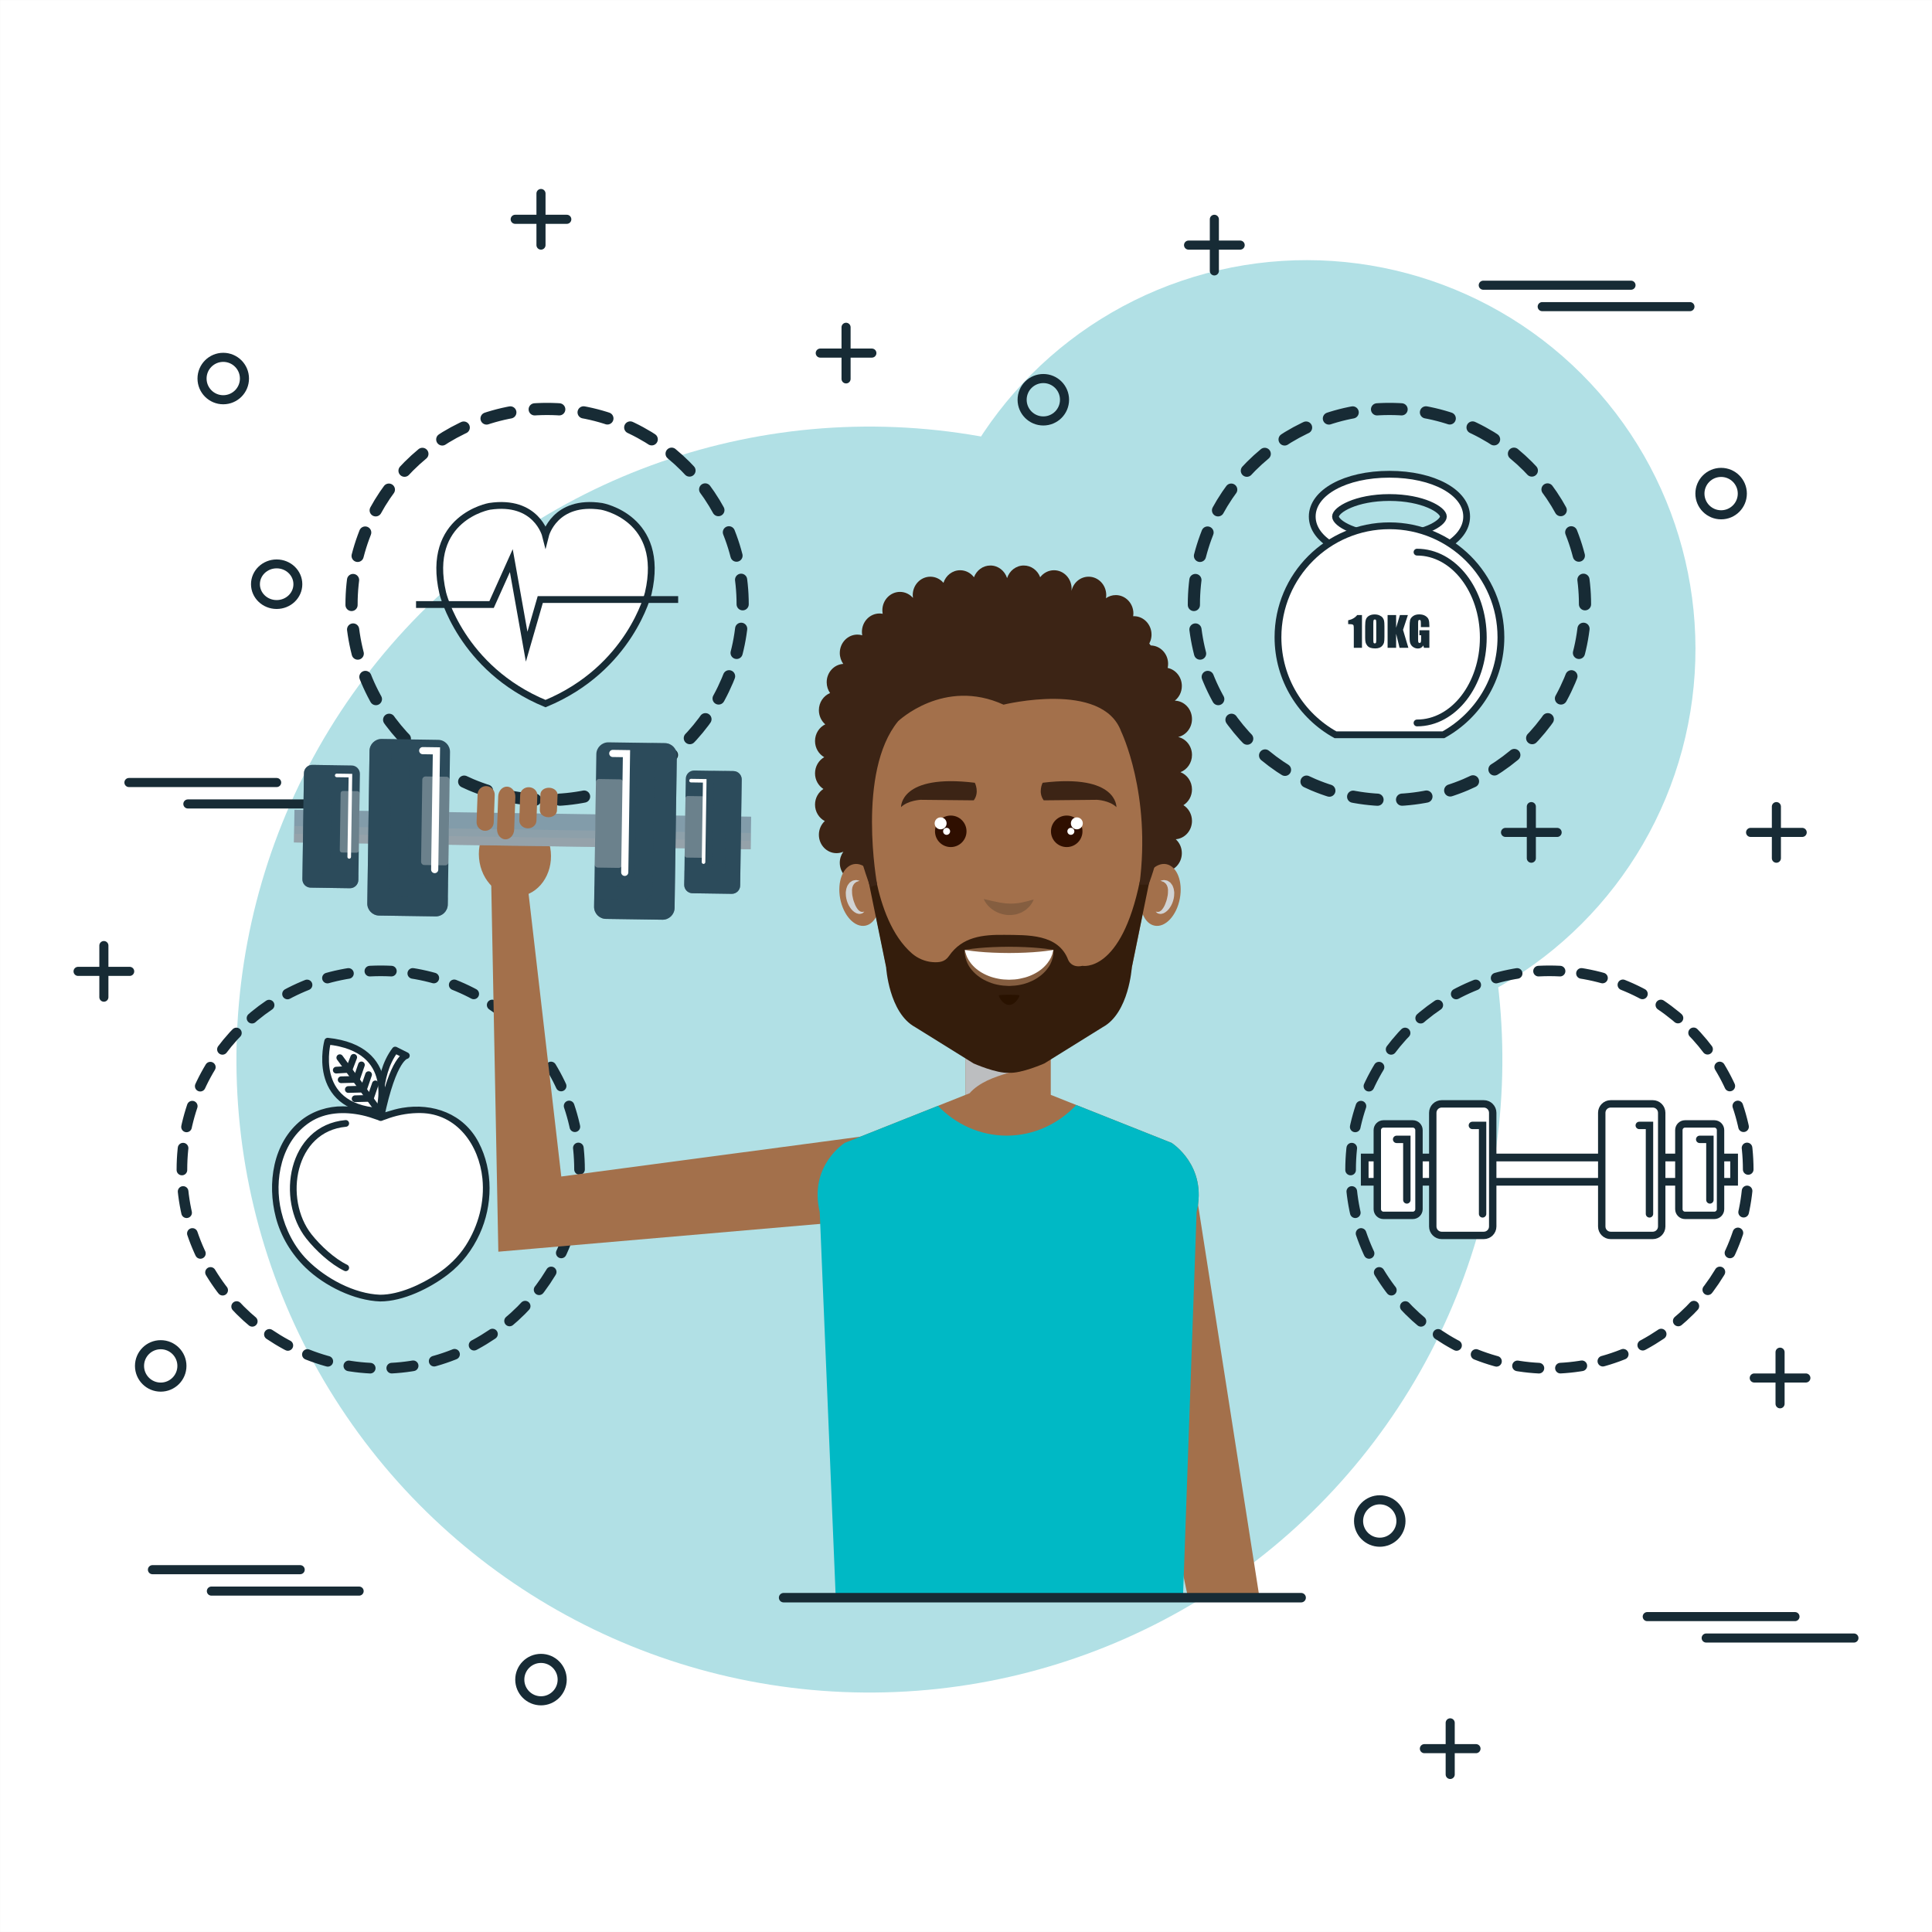 <?xml version="1.0" encoding="utf-8"?>
<!-- Generator: Adobe Illustrator 27.5.0, SVG Export Plug-In . SVG Version: 6.00 Build 0)  -->
<svg version="1.1" id="Capa_1" xmlns="http://www.w3.org/2000/svg" xmlns:xlink="http://www.w3.org/1999/xlink" x="0px" y="0px"
	 viewBox="0 0 425.2 425.2" style="enable-background:new 0 0 425.2 425.2;" xml:space="preserve">
<rect x="0" y="0" width="425.2" height="425.2" fill="#333333" stroke="none"/>
<g>
	<rect x="0.002" y="0.002" style="fill:#FFFFFF;" width="425.197" height="425.196"/>
	<g>
		
			<ellipse transform="matrix(0.025 -1 1 0.025 -46.688 418.625)" style="fill:#B1E0E5;" cx="191.264" cy="233.247" rx="139.265" ry="139.264"/>
		
			<ellipse transform="matrix(0.707 -0.707 0.707 0.707 -16.743 245.203)" style="fill:#B1E0E5;" cx="287.615" cy="142.812" rx="85.586" ry="85.586"/>
	</g>
</g>
<g>
	<g>
		<g>
			<g>
				<path style="fill:#FFFFFF;" d="M83.676,285.689c0.009,0,0.017,0,0.026,0c3.615-0.026,7.391-1.951,10.621-3.385
					c21.065-10.534,14.747-46.343-10.531-36.338c-25.278-10.005-31.597,25.804-10.533,36.338
					C76.393,283.871,80.09,285.707,83.676,285.689z"/>
				<g>
					<path style="fill:#172B35;" d="M83.676,286.427c5.067,0,10.981-2.924,14.948-5.971c3.027-2.325,5.366-5.425,6.947-8.884
						c2.87-6.282,3-13.952-0.216-20.122c-3.305-6.342-10.048-8.768-16.856-7.625c-1.09,0.183-2.157,0.487-3.209,0.818
						c-1.438,0.452-2.134,0.271-3.547-0.173c-2.032-0.639-4.165-0.963-6.292-0.986c-3.24-0.036-6.547,0.999-9.097,3.015
						c-6.337,5.008-7.586,14.014-5.646,21.441c1.105,4.232,3.453,8.084,6.596,11.107C71.428,283.014,77.96,286.234,83.676,286.427
						c0.952,0.032,0.949-1.443,0-1.476c-5.696-0.192-12.023-3.609-16.028-7.635c-2.896-2.911-4.783-6.686-5.739-10.65
						c-1.676-6.95,0.007-15.553,6.304-19.684c3.415-2.241,7.647-2.365,11.523-1.521c1.12,0.244,2.212,0.607,3.289,0.996
						c1.039,0.376,1.618-0.041,2.657-0.393c2.229-0.753,4.563-1.138,6.915-1.1c7.974,0.132,12.83,7.056,13.575,14.413
						c0.521,5.155-0.881,10.389-3.661,14.728c-1.61,2.513-3.809,4.611-6.284,6.258c-3.455,2.301-8.356,4.586-12.551,4.586
						C82.725,284.952,82.725,286.427,83.676,286.427z"/>
				</g>
			</g>
			
				<path style="fill:none;stroke:#172B35;stroke-width:1.475;stroke-linecap:round;stroke-linejoin:round;stroke-miterlimit:10;" d="
				M76.091,247.246c-11.99,1.109-14.548,16.698-8.111,24.866c1.993,2.529,5.197,5.509,8.111,6.908"/>
			
				<path style="fill:#FFFFFF;stroke:#172B35;stroke-width:1.475;stroke-linecap:round;stroke-linejoin:round;stroke-miterlimit:10;" d="
				M83.791,245.966c0,0-1.205-9.078,3.184-14.871l2.457,1.229C89.433,232.324,86.575,232.574,83.791,245.966z"/>
			<g>
				
					<path style="fill:#FFFFFF;stroke:#172B35;stroke-width:1.475;stroke-linecap:round;stroke-linejoin:round;stroke-miterlimit:10;" d="
					M72.117,229.145c0,0-3.98,14.46,11.317,15.429C83.434,244.574,87.935,230.823,72.117,229.145z"/>
				
					<line style="fill:none;stroke:#172B35;stroke-width:1.475;stroke-linecap:round;stroke-linejoin:round;stroke-miterlimit:10;" x1="74.78" y1="232.775" x2="83.434" y2="244.574"/>
				<g>
					
						<line style="fill:none;stroke:#172B35;stroke-width:1.475;stroke-linecap:round;stroke-linejoin:round;stroke-miterlimit:10;" x1="74.005" y1="235.516" x2="76.708" y2="235.357"/>
					
						<line style="fill:none;stroke:#172B35;stroke-width:1.475;stroke-linecap:round;stroke-linejoin:round;stroke-miterlimit:10;" x1="75.085" y1="237.635" x2="78.317" y2="237.551"/>
					
						<line style="fill:none;stroke:#172B35;stroke-width:1.475;stroke-linecap:round;stroke-linejoin:round;stroke-miterlimit:10;" x1="76.658" y1="239.78" x2="79.89" y2="239.697"/>
					
						<line style="fill:none;stroke:#172B35;stroke-width:1.475;stroke-linecap:round;stroke-linejoin:round;stroke-miterlimit:10;" x1="78.151" y1="241.813" x2="81.382" y2="241.729"/>
				</g>
				<g>
					
						<line style="fill:none;stroke:#172B35;stroke-width:1.475;stroke-linecap:round;stroke-linejoin:round;stroke-miterlimit:10;" x1="77.849" y1="232.697" x2="76.885" y2="235.227"/>
					
						<line style="fill:none;stroke:#172B35;stroke-width:1.475;stroke-linecap:round;stroke-linejoin:round;stroke-miterlimit:10;" x1="79.545" y1="234.364" x2="78.494" y2="237.422"/>
					
						<line style="fill:none;stroke:#172B35;stroke-width:1.475;stroke-linecap:round;stroke-linejoin:round;stroke-miterlimit:10;" x1="81.119" y1="236.51" x2="80.067" y2="239.567"/>
					
						<line style="fill:none;stroke:#172B35;stroke-width:1.475;stroke-linecap:round;stroke-linejoin:round;stroke-miterlimit:10;" x1="82.61" y1="238.542" x2="81.559" y2="241.6"/>
				</g>
			</g>
		</g>
		<g>
			<g>
				
					<path style="fill:none;stroke:#172B35;stroke-width:2.339;stroke-linecap:round;stroke-miterlimit:10;stroke-dasharray:4.739,4.739;" d="
					M40.037,257.417c0-24.165,19.589-43.754,43.754-43.754c24.165,0,43.754,19.589,43.754,43.754
					c0,24.164-19.589,43.754-43.754,43.754C59.625,301.171,40.037,281.582,40.037,257.417z"/>
			</g>
		</g>
	</g>
	<g>
		<g>
			<g>
				
					<rect x="300.351" y="254.745" style="fill:#FFFFFF;stroke:#172B35;stroke-width:1.696;stroke-linecap:round;stroke-miterlimit:10;" width="81.296" height="5.348"/>
			</g>
			<g>
				<g>
					<path style="fill:#FFFFFF;stroke:#172B35;stroke-width:1.628;stroke-linecap:round;stroke-miterlimit:10;" d="M312.295,266.113
						c0,0.755-0.612,1.369-1.368,1.369h-6.438c-0.755,0-1.369-0.614-1.369-1.369v-17.389c0-0.758,0.614-1.369,1.369-1.369h6.438
						c0.755,0,1.368,0.611,1.368,1.369V266.113z"/>
				</g>
			</g>
			<g>
				<g>
					<path style="fill:#FFFFFF;stroke:#172B35;stroke-width:1.628;stroke-linecap:round;stroke-miterlimit:10;" d="M328.522,269.924
						c0,1.087-0.882,1.97-1.969,1.97h-9.259c-1.087,0-1.968-0.883-1.968-1.97v-25.013c0-1.089,0.881-1.97,1.968-1.97h9.259
						c1.087,0,1.969,0.881,1.969,1.97V269.924z"/>
				</g>
			</g>
			<g>
				<g>
					<path style="fill:#FFFFFF;stroke:#172B35;stroke-width:1.628;stroke-linecap:round;stroke-miterlimit:10;" d="M369.487,266.113
						c0,0.755,0.611,1.369,1.368,1.369h6.438c0.755,0,1.369-0.614,1.369-1.369v-17.389c0-0.758-0.614-1.369-1.369-1.369h-6.438
						c-0.757,0-1.368,0.611-1.368,1.369V266.113z"/>
				</g>
			</g>
			<g>
				<g>
					<path style="fill:#FFFFFF;stroke:#172B35;stroke-width:1.628;stroke-linecap:round;stroke-miterlimit:10;" d="M352.516,269.924
						c0,1.087,0.881,1.97,1.97,1.97h9.259c1.086,0,1.969-0.883,1.969-1.97v-25.013c0-1.089-0.883-1.97-1.969-1.97h-9.259
						c-1.089,0-1.97,0.881-1.97,1.97V269.924z"/>
				</g>
			</g>
			<polyline style="fill:#FFFFFF;stroke:#172B35;stroke-width:1.628;stroke-linecap:round;stroke-miterlimit:10;" points="
				324.046,247.684 326.293,247.684 326.293,267.151 			"/>
			<polyline style="fill:#FFFFFF;stroke:#172B35;stroke-width:1.628;stroke-linecap:round;stroke-miterlimit:10;" points="
				360.774,247.684 363.023,247.684 363.023,267.151 			"/>
			<polyline style="fill:#FFFFFF;stroke:#172B35;stroke-width:1.628;stroke-linecap:round;stroke-miterlimit:10;" points="
				307.374,250.753 309.621,250.753 309.621,264.082 			"/>
			<polyline style="fill:#FFFFFF;stroke:#172B35;stroke-width:1.628;stroke-linecap:round;stroke-miterlimit:10;" points="
				374.074,250.753 376.321,250.753 376.321,264.082 			"/>
		</g>
		<g>
			<g>
				
					<path style="fill:none;stroke:#172B35;stroke-width:2.339;stroke-linecap:round;stroke-miterlimit:10;stroke-dasharray:4.739,4.739;" d="
					M297.245,257.417c0-24.165,19.589-43.754,43.754-43.754c24.165,0,43.754,19.589,43.754,43.754
					c0,24.164-19.589,43.754-43.754,43.754C316.834,301.171,297.245,281.582,297.245,257.417z"/>
			</g>
		</g>
	</g>
	<g>
		<g>
			
				<line style="fill:none;stroke:#172B35;stroke-width:2;stroke-linecap:round;stroke-miterlimit:10;" x1="337.02" y1="188.876" x2="337.02" y2="177.52"/>
			
				<line style="fill:none;stroke:#172B35;stroke-width:2;stroke-linecap:round;stroke-miterlimit:10;" x1="331.34" y1="183.199" x2="342.698" y2="183.199"/>
		</g>
		<g>
			
				<line style="fill:none;stroke:#172B35;stroke-width:2;stroke-linecap:round;stroke-miterlimit:10;" x1="391.761" y1="308.95" x2="391.761" y2="297.592"/>
			
				<line style="fill:none;stroke:#172B35;stroke-width:2;stroke-linecap:round;stroke-miterlimit:10;" x1="386.082" y1="303.272" x2="397.439" y2="303.272"/>
		</g>
		<g>
			
				<line style="fill:none;stroke:#172B35;stroke-width:2;stroke-linecap:round;stroke-miterlimit:10;" x1="319.164" y1="390.527" x2="319.164" y2="379.17"/>
			
				<line style="fill:none;stroke:#172B35;stroke-width:2;stroke-linecap:round;stroke-miterlimit:10;" x1="313.484" y1="384.849" x2="324.841" y2="384.849"/>
		</g>
		<g>
			
				<line style="fill:none;stroke:#172B35;stroke-width:2;stroke-linecap:round;stroke-miterlimit:10;" x1="390.953" y1="188.876" x2="390.953" y2="177.52"/>
			
				<line style="fill:none;stroke:#172B35;stroke-width:2;stroke-linecap:round;stroke-miterlimit:10;" x1="385.275" y1="183.198" x2="396.632" y2="183.198"/>
		</g>
		<g>
			
				<line style="fill:none;stroke:#172B35;stroke-width:2;stroke-linecap:round;stroke-miterlimit:10;" x1="186.203" y1="83.387" x2="186.203" y2="72.03"/>
			
				<line style="fill:none;stroke:#172B35;stroke-width:2;stroke-linecap:round;stroke-miterlimit:10;" x1="180.525" y1="77.709" x2="191.882" y2="77.709"/>
		</g>
		<g>
			
				<line style="fill:none;stroke:#172B35;stroke-width:2;stroke-linecap:round;stroke-miterlimit:10;" x1="22.861" y1="219.459" x2="22.861" y2="208.103"/>
			
				<line style="fill:none;stroke:#172B35;stroke-width:2;stroke-linecap:round;stroke-miterlimit:10;" x1="17.183" y1="213.782" x2="28.541" y2="213.782"/>
		</g>
		<g>
			
				<line style="fill:none;stroke:#172B35;stroke-width:2;stroke-linecap:round;stroke-miterlimit:10;" x1="267.259" y1="59.621" x2="267.259" y2="48.264"/>
			
				<line style="fill:none;stroke:#172B35;stroke-width:2;stroke-linecap:round;stroke-miterlimit:10;" x1="261.582" y1="53.943" x2="272.939" y2="53.943"/>
		</g>
		<g>
			
				<line style="fill:none;stroke:#172B35;stroke-width:2;stroke-linecap:round;stroke-miterlimit:10;" x1="119.062" y1="53.943" x2="119.062" y2="42.586"/>
			
				<line style="fill:none;stroke:#172B35;stroke-width:2;stroke-linecap:round;stroke-miterlimit:10;" x1="113.384" y1="48.264" x2="124.742" y2="48.264"/>
		</g>
		<path style="fill:none;stroke:#172B35;stroke-width:2;stroke-linecap:round;stroke-miterlimit:10;" d="M114.396,369.652
			c0-2.577,2.088-4.667,4.666-4.667c2.578,0,4.666,2.089,4.666,4.667c0,2.578-2.088,4.667-4.666,4.667
			C116.484,374.319,114.396,372.23,114.396,369.652z"/>
		<path style="fill:none;stroke:#172B35;stroke-width:2;stroke-linecap:round;stroke-miterlimit:10;" d="M298.996,334.749
			c0-2.578,2.088-4.667,4.666-4.667c2.578,0,4.666,2.089,4.666,4.667c0,2.577-2.088,4.666-4.666,4.666
			C301.084,339.414,298.996,337.326,298.996,334.749z"/>
		<path style="fill:none;stroke:#172B35;stroke-width:2;stroke-linecap:round;stroke-miterlimit:10;" d="M374.123,108.633
			c0-2.578,2.088-4.667,4.666-4.667s4.666,2.089,4.666,4.667c0,2.577-2.088,4.666-4.666,4.666S374.123,111.21,374.123,108.633z"/>
		<path style="fill:none;stroke:#172B35;stroke-width:2;stroke-linecap:round;stroke-miterlimit:10;" d="M224.952,87.978
			c0-2.578,2.088-4.667,4.666-4.667c2.578,0,4.666,2.089,4.666,4.667c0,2.577-2.088,4.666-4.666,4.666
			C227.04,92.644,224.952,90.555,224.952,87.978z"/>
		<path style="fill:none;stroke:#172B35;stroke-width:1.957;stroke-linecap:round;stroke-miterlimit:10;" d="M56.221,128.573
			c0-2.467,2.09-4.469,4.666-4.469c2.578,0,4.668,2.002,4.668,4.469c0,2.47-2.09,4.472-4.668,4.472
			C58.311,133.045,56.221,131.043,56.221,128.573z"/>
		<path style="fill:none;stroke:#172B35;stroke-width:2;stroke-linecap:round;stroke-miterlimit:10;" d="M30.705,300.613
			c0-2.577,2.088-4.667,4.666-4.667c2.578,0,4.666,2.09,4.666,4.667c0,2.577-2.088,4.667-4.666,4.667
			C32.792,305.28,30.705,303.19,30.705,300.613z"/>
		<path style="fill:none;stroke:#172B35;stroke-width:2;stroke-linecap:round;stroke-miterlimit:10;" d="M44.466,83.311
			c0-2.578,2.09-4.667,4.666-4.667c2.578,0,4.668,2.089,4.668,4.667c0,2.577-2.09,4.666-4.668,4.666
			C46.556,87.977,44.466,85.888,44.466,83.311z"/>
		<g>
			
				<line style="fill:none;stroke:#172B35;stroke-width:2;stroke-linecap:round;stroke-miterlimit:10;" x1="79.037" y1="350.174" x2="46.523" y2="350.174"/>
			
				<line style="fill:none;stroke:#172B35;stroke-width:2;stroke-linecap:round;stroke-miterlimit:10;" x1="66.064" y1="345.459" x2="33.55" y2="345.459"/>
		</g>
		<g>
			
				<line style="fill:none;stroke:#172B35;stroke-width:2;stroke-linecap:round;stroke-miterlimit:10;" x1="408.017" y1="360.502" x2="375.503" y2="360.502"/>
			
				<line style="fill:none;stroke:#172B35;stroke-width:2;stroke-linecap:round;stroke-miterlimit:10;" x1="395.044" y1="355.788" x2="362.531" y2="355.788"/>
		</g>
		<g>
			
				<line style="fill:none;stroke:#172B35;stroke-width:2;stroke-linecap:round;stroke-miterlimit:10;" x1="371.927" y1="67.485" x2="339.414" y2="67.485"/>
			
				<line style="fill:none;stroke:#172B35;stroke-width:2;stroke-linecap:round;stroke-miterlimit:10;" x1="358.955" y1="62.77" x2="326.441" y2="62.77"/>
		</g>
		<g>
			
				<line style="fill:none;stroke:#172B35;stroke-width:2;stroke-linecap:round;stroke-miterlimit:10;" x1="73.861" y1="176.935" x2="41.347" y2="176.935"/>
			
				<line style="fill:none;stroke:#172B35;stroke-width:2;stroke-linecap:round;stroke-miterlimit:10;" x1="60.888" y1="172.219" x2="28.375" y2="172.219"/>
		</g>
	</g>
	<g>
		<g>
			<g>
				<path style="fill:#FFFFFF;stroke:#172B35;stroke-width:1.496;stroke-linecap:round;stroke-miterlimit:10;" d="M305.793,122.993
					c-9.688,0-16.992-4.002-16.992-9.309c0-5.307,7.304-9.309,16.992-9.309c9.688,0,16.992,4.002,16.992,9.309
					C322.785,118.991,315.481,122.993,305.793,122.993z M305.793,109.494c-7.365,0-11.872,2.712-11.872,4.189
					c0,1.477,4.507,4.189,11.872,4.189c7.365,0,11.872-2.712,11.872-4.189C317.665,112.206,313.158,109.494,305.793,109.494z"/>
			</g>
			<path style="fill:#FFFFFF;stroke:#172B35;stroke-width:1.496;stroke-linecap:round;stroke-miterlimit:10;" d="M317.667,161.715
				c7.547-4.184,12.66-12.228,12.66-21.467c0-13.548-10.984-24.532-24.534-24.532c-13.549,0-24.533,10.984-24.533,24.532
				c0,9.239,5.111,17.283,12.66,21.467H317.667z"/>
			<g>
				<path style="fill:#172B35;" d="M299.747,135.364v7.208h-1.797v-3.864c0-0.558-0.014-0.893-0.042-1.006
					c-0.026-0.114-0.1-0.198-0.22-0.256c-0.121-0.058-0.388-0.087-0.803-0.087h-0.178v-0.84c0.869-0.187,1.528-0.572,1.98-1.154
					H299.747z"/>
				<path style="fill:#172B35;" d="M304.689,137.803v2.404c0,0.545-0.029,0.943-0.089,1.193c-0.059,0.249-0.183,0.481-0.37,0.698
					c-0.186,0.217-0.413,0.372-0.677,0.468c-0.264,0.095-0.561,0.143-0.884,0.143c-0.432,0-0.789-0.05-1.073-0.15
					c-0.285-0.099-0.513-0.253-0.683-0.465c-0.169-0.211-0.288-0.433-0.359-0.665c-0.072-0.233-0.106-0.604-0.106-1.111v-2.515
					c0-0.661,0.056-1.157,0.171-1.487c0.114-0.33,0.34-0.593,0.68-0.792c0.34-0.199,0.752-0.298,1.236-0.298
					c0.395,0,0.749,0.069,1.059,0.206c0.313,0.14,0.544,0.308,0.7,0.506c0.153,0.199,0.258,0.423,0.314,0.672
					C304.661,136.859,304.689,137.258,304.689,137.803z M302.89,137.198c0-0.382-0.019-0.622-0.056-0.719
					c-0.037-0.097-0.124-0.145-0.26-0.145c-0.135,0-0.222,0.051-0.266,0.154c-0.042,0.102-0.064,0.339-0.064,0.709v3.517
					c0,0.419,0.019,0.671,0.061,0.758c0.04,0.085,0.127,0.128,0.26,0.128c0.134,0,0.222-0.05,0.263-0.151
					c0.04-0.101,0.061-0.327,0.061-0.681V137.198z"/>
				<path style="fill:#172B35;" d="M309.853,135.364l-1.073,3.255l1.178,3.953h-1.937l-0.758-3.089v3.089h-1.876v-7.208h1.876v2.8
					l0.834-2.8H309.853z"/>
				<path style="fill:#172B35;" d="M314.581,138.018h-1.874v-0.654c0-0.413-0.018-0.671-0.054-0.776
					c-0.035-0.104-0.12-0.156-0.253-0.156c-0.117,0-0.195,0.045-0.237,0.134c-0.042,0.089-0.061,0.318-0.061,0.686v3.458
					c0,0.324,0.019,0.537,0.061,0.639c0.042,0.103,0.125,0.154,0.249,0.154c0.138,0,0.229-0.058,0.279-0.173
					c0.048-0.116,0.073-0.341,0.073-0.677v-0.854h-0.378v-1.095h2.195v3.869h-1.178l-0.174-0.517
					c-0.127,0.224-0.288,0.39-0.483,0.501c-0.194,0.111-0.424,0.167-0.688,0.167c-0.315,0-0.61-0.077-0.885-0.229
					c-0.275-0.153-0.483-0.343-0.626-0.568c-0.143-0.226-0.23-0.462-0.267-0.709c-0.035-0.248-0.053-0.62-0.053-1.116v-2.141
					c0-0.688,0.037-1.189,0.11-1.5c0.075-0.313,0.288-0.598,0.639-0.858c0.353-0.259,0.808-0.39,1.366-0.39
					c0.548,0,1.003,0.114,1.365,0.338c0.363,0.226,0.598,0.494,0.708,0.805c0.11,0.311,0.166,0.759,0.166,1.351V138.018z"/>
			</g>
			<path style="fill:none;stroke:#172B35;stroke-width:1.496;stroke-linecap:round;stroke-miterlimit:10;" d="M311.862,121.517
				c8.056,0,14.587,8.415,14.587,18.796c0,10.381-6.531,18.796-14.587,18.796"/>
		</g>
		<g>
			<g>
				
					<path style="fill:none;stroke:#172B35;stroke-width:2.68;stroke-linecap:round;stroke-miterlimit:10;stroke-dasharray:5.407,5.407;" d="
					M262.753,133.044c0-23.77,19.269-43.041,43.04-43.041c23.771,0,43.04,19.271,43.04,43.041s-19.269,43.039-43.04,43.039
					C282.022,176.084,262.753,156.814,262.753,133.044z"/>
			</g>
		</g>
	</g>
	<g>
		<g>
			<g>
				
					<path style="fill:none;stroke:#172B35;stroke-width:2.68;stroke-linecap:round;stroke-miterlimit:10;stroke-dasharray:5.407,5.407;" d="
					M77.368,133.044c0-23.77,19.269-43.041,43.04-43.041c23.771,0,43.04,19.271,43.04,43.041s-19.269,43.039-43.04,43.039
					C96.636,176.084,77.368,156.814,77.368,133.044z"/>
			</g>
		</g>
		<g>
			<path style="fill:#FFFFFF;stroke:#172B35;stroke-width:1.496;stroke-miterlimit:10;" d="M132.402,111.442
				c-10.34-1.57-12.344,6.381-12.344,6.381s-2.001-7.951-12.342-6.381c0,0-14.116,2.474-10.273,19.087
				c0,0,4.004,16.612,22.615,24.324c18.613-7.711,22.619-24.324,22.619-24.324C146.519,113.916,132.402,111.442,132.402,111.442z"/>
			<polyline style="fill:none;stroke:#172B35;stroke-width:1.496;stroke-miterlimit:10;" points="91.564,133.045 108.19,133.045 
				112.531,123.382 115.908,142.323 118.903,131.948 149.253,131.948 			"/>
		</g>
	</g>
</g>
<g>
	<g>
		<g>
			<g>
				<g>
					<path style="fill:#A3704B;" d="M245.021,264.947l0.962,6.109l1.048,6.094l2.103,12.188l2.242,12.164l2.334,12.148
						c1.535,8.102,3.241,16.175,4.864,24.263l2.553,12.111l0.339,1.597h15.728l-14.035-89.765l-0.002-0.01
						c-0.79-5.019-5.5-8.446-10.518-7.656c-5.018,0.79-8.446,5.499-7.656,10.518L245.021,264.947z"/>
				</g>
			</g>
			<g>
				<path style="fill:#A3704B;" d="M114.174,197.288c-4.358,0.404-8.274-3.337-8.74-8.358c-0.47-5.02,2.683-9.421,7.043-9.829
					c4.358-0.407,8.271,3.335,8.742,8.358C121.686,192.48,118.53,196.878,114.174,197.288z"/>
				<g>
					<g>
						<g>
							<path style="fill:#A3704B;" d="M192.024,268.36l-74.246,6.417l-8.104,0.7l-0.152-7.903l-1.466-76.002
								c-0.041-2.112,1.638-3.858,3.75-3.898c1.983-0.038,3.643,1.439,3.872,3.368l0.033,0.289l8.762,75.772l-8.255-7.203
								l73.887-9.839c5.038-0.67,9.667,2.87,10.337,7.908c0.671,5.038-2.87,9.666-7.908,10.337c-0.13,0.017-0.259,0.032-0.388,0.043
								L192.024,268.36z"/>
						</g>
					</g>
				</g>
				<g>
					<g>
						
							<rect x="111.361" y="132.276" transform="matrix(0.015 -1 1 0.015 -69.251 294.784)" style="fill:#829CAA;" width="7.177" height="100.509"/>
						
							<rect x="113.128" y="134.069" transform="matrix(0.015 -1 1 0.015 -71.069 296.524)" style="opacity:0.3;fill:#A7A9AC;" width="3.591" height="100.509"/>
						
							<rect x="113.962" y="134.917" transform="matrix(0.015 -1 1 0.015 -71.93 297.346)" style="opacity:0.3;fill:#A7A9AC;" width="1.895" height="100.508"/>
					</g>
					<g>
						<g>
							<g>
								<path style="fill:#2C4B5B;" d="M78.867,193.67c-0.018,1.014-0.852,1.825-1.867,1.812l-8.64-0.128
									c-1.015-0.015-1.824-0.852-1.809-1.864l0.344-23.339c0.015-1.016,0.847-1.825,1.863-1.811l8.641,0.127
									c1.013,0.015,1.825,0.849,1.81,1.864L78.867,193.67z"/>
							</g>
							<path style="opacity:0.3;fill:#2C4B5B;" d="M74.287,190.453c-0.843-0.011-1.524-0.707-1.512-1.554l0.287-19.489
								c0.005-0.387,0.161-0.735,0.401-1l-4.706-0.07c-1.017-0.015-1.849,0.795-1.863,1.811l-0.344,23.339
								c-0.015,1.012,0.794,1.849,1.809,1.864l8.64,0.128c1.016,0.013,1.85-0.798,1.867-1.812l0.047-3.146L74.287,190.453z"/>
							<path style="opacity:0.3;fill:#2C4B5B;" d="M71.644,192.475c-0.92-0.012-1.655-0.773-1.641-1.694l0.31-21.181
								c0.008-0.495,0.232-0.927,0.58-1.228l-2.134-0.032c-1.017-0.015-1.849,0.795-1.863,1.811l-0.344,23.339
								c-0.015,1.012,0.794,1.849,1.809,1.864l8.64,0.128c1.016,0.013,1.85-0.798,1.867-1.812l0.015-1.088L71.644,192.475z"/>
							<path style="opacity:0.3;fill:#FFFFFF;" d="M78.98,187.174c-0.005,0.278-0.235,0.501-0.51,0.497l-3.195-0.048
								c-0.277-0.003-0.498-0.233-0.495-0.507l0.186-12.549c0.003-0.276,0.233-0.495,0.508-0.491l3.195,0.047
								c0.278,0.003,0.5,0.23,0.498,0.506L78.98,187.174z"/>
						</g>
						<g>
							<g>
								<path style="fill:#2C4B5B;" d="M98.546,199.077c-0.021,1.46-1.223,2.627-2.683,2.605L83.438,201.5
									c-1.461-0.023-2.627-1.225-2.604-2.683l0.493-33.571c0.022-1.462,1.222-2.626,2.683-2.605l12.425,0.183
									c1.46,0.022,2.626,1.222,2.604,2.682L98.546,199.077z"/>
							</g>
							<path style="opacity:0.3;fill:#2C4B5B;" d="M91.965,194.452c-1.22-0.017-2.193-1.02-2.176-2.239l0.414-28.032
								c0.007-0.558,0.228-1.061,0.574-1.44l-6.767-0.1c-1.461-0.021-2.661,1.143-2.683,2.605l-0.493,33.571
								c-0.023,1.458,1.143,2.66,2.604,2.683l12.425,0.182c1.46,0.022,2.661-1.145,2.683-2.605l0.067-4.526L91.965,194.452z"/>
							<path style="opacity:0.3;fill:#2C4B5B;" d="M88.163,197.355c-1.324-0.02-2.384-1.108-2.364-2.433l0.448-30.467
								c0.011-0.71,0.334-1.338,0.83-1.77l-3.067-0.044c-1.461-0.021-2.661,1.143-2.683,2.605l-0.493,33.571
								c-0.023,1.458,1.143,2.66,2.604,2.683l12.425,0.182c1.46,0.022,2.661-1.145,2.683-2.605l0.023-1.57L88.163,197.355z"/>
							<path style="opacity:0.3;fill:#FFFFFF;" d="M98.709,189.736c-0.004,0.398-0.334,0.717-0.732,0.711l-4.591-0.068
								c-0.399-0.004-0.718-0.335-0.713-0.734l0.267-18.047c0.005-0.398,0.334-0.717,0.733-0.712l4.591,0.067
								c0.398,0.006,0.717,0.337,0.71,0.733L98.709,189.736z"/>
						</g>
					</g>
					<g>
						<g>
							<g>
								<path style="fill:#2C4B5B;" d="M150.585,194.724c-0.017,1.012,0.793,1.849,1.807,1.865l8.641,0.127
									c1.014,0.013,1.849-0.797,1.863-1.814l0.342-23.337c0.015-1.016-0.792-1.848-1.81-1.864l-8.638-0.125
									c-1.015-0.017-1.849,0.793-1.864,1.809L150.585,194.724z"/>
							</g>
							<path style="opacity:0.3;fill:#2C4B5B;" d="M155.253,191.645c0.846,0.011,1.544-0.663,1.557-1.511l0.285-19.488
								c0.005-0.388-0.139-0.741-0.371-1.013l4.705,0.068c1.018,0.016,1.824,0.848,1.81,1.864l-0.342,23.337
								c-0.015,1.016-0.849,1.827-1.863,1.814l-8.641-0.127c-1.014-0.016-1.824-0.853-1.807-1.865l0.045-3.148L155.253,191.645z"/>
							<path style="opacity:0.3;fill:#2C4B5B;" d="M157.835,193.742c0.921,0.012,1.678-0.724,1.693-1.645l0.312-21.18
								c0.008-0.495-0.206-0.934-0.545-1.247l2.133,0.031c1.018,0.016,1.824,0.848,1.81,1.864l-0.342,23.337
								c-0.015,1.016-0.849,1.827-1.863,1.814l-8.641-0.127c-1.014-0.016-1.824-0.853-1.807-1.865l0.016-1.089L157.835,193.742z"/>
							<path style="opacity:0.3;fill:#FFFFFF;" d="M150.66,188.229c-0.002,0.276,0.218,0.505,0.495,0.51l3.193,0.045
								c0.277,0.005,0.505-0.219,0.51-0.495l0.184-12.545c0.004-0.276-0.218-0.504-0.496-0.507l-3.192-0.047
								c-0.274-0.005-0.505,0.215-0.507,0.49L150.66,188.229z"/>
						</g>
						<g>
							<g>
								<path style="fill:#2C4B5B;" d="M130.75,199.55c-0.022,1.46,1.143,2.662,2.607,2.684l12.425,0.181
									c1.46,0.023,2.661-1.146,2.683-2.604l0.493-33.573c0.021-1.459-1.147-2.658-2.607-2.681l-12.426-0.182
									c-1.46-0.022-2.66,1.143-2.683,2.602L130.75,199.55z"/>
							</g>
							<path style="opacity:0.3;fill:#2C4B5B;" d="M137.465,195.122c1.22,0.018,2.223-0.955,2.242-2.173l0.411-28.033
								c0.01-0.558-0.198-1.065-0.535-1.457l6.768,0.099c1.46,0.022,2.628,1.222,2.607,2.681l-0.493,33.573
								c-0.021,1.457-1.223,2.627-2.683,2.604l-12.425-0.181c-1.463-0.022-2.629-1.224-2.607-2.684l0.067-4.527L137.465,195.122z"/>
							<path style="opacity:0.3;fill:#2C4B5B;" d="M141.18,198.135c1.327,0.019,2.413-1.036,2.433-2.365l0.448-30.466
								c0.01-0.71-0.292-1.347-0.777-1.792l3.066,0.046c1.46,0.022,2.628,1.222,2.607,2.681l-0.493,33.573
								c-0.021,1.457-1.223,2.627-2.683,2.604l-12.425-0.181c-1.463-0.022-2.629-1.224-2.607-2.684l0.024-1.567L141.18,198.135z"/>
							<path style="opacity:0.3;fill:#FFFFFF;" d="M130.861,190.208c-0.005,0.398,0.314,0.729,0.713,0.733l4.591,0.067
								c0.399,0.004,0.726-0.314,0.73-0.712l0.268-18.048c0.004-0.398-0.313-0.724-0.71-0.731l-4.594-0.069
								c-0.399-0.005-0.725,0.313-0.73,0.713L130.861,190.208z"/>
						</g>
					</g>
					<polyline style="fill:none;stroke:#FFFFFF;stroke-width:1.575;stroke-linecap:round;stroke-miterlimit:10;" points="
						93.034,165.204 96.051,165.247 95.668,191.379 					"/>
					<polyline style="fill:none;stroke:#FFFFFF;stroke-width:1.575;stroke-linecap:round;stroke-miterlimit:10;" points="
						134.861,165.819 137.878,165.863 137.495,191.992 					"/>
					<polyline style="fill:none;stroke:#FFFFFF;stroke-width:0.787;stroke-linecap:round;stroke-miterlimit:10;" points="
						74.104,170.656 77.122,170.7 76.857,188.587 					"/>
					<polyline style="fill:none;stroke:#FFFFFF;stroke-width:0.787;stroke-linecap:round;stroke-miterlimit:10;" points="
						152.081,171.801 155.1,171.847 154.835,189.735 					"/>
				</g>
				<g>
					<g>
						<g>
							<path style="fill:#A3704B;" d="M108.877,174.963c0.04-1.042-0.779-1.919-1.821-1.956l0,0c-1.042-0.039-1.918,0.778-1.95,1.82
								l-0.218,6.065c-0.037,1.041,0.775,1.917,1.817,1.953l0,0c1.042,0.039,1.918-0.778,1.955-1.816L108.877,174.963z"/>
						</g>
					</g>
					<g>
						<g>
							<path style="fill:#A3704B;" d="M113.42,175.418c0.047-1.23-0.765-2.256-1.809-2.293l0,0c-1.04-0.037-1.924,0.929-1.966,2.16
								l-0.255,7.15c-0.039,1.224,0.767,2.254,1.81,2.29l0,0c1.042,0.036,1.923-0.929,1.965-2.157L113.42,175.418z"/>
						</g>
					</g>
					<g>
						<g>
							<path style="fill:#A3704B;" d="M118.258,175.057c0.04-0.959-0.779-1.768-1.827-1.804l0,0
								c-1.039-0.036-1.913,0.709-1.947,1.669l-0.195,5.579c-0.032,0.957,0.782,1.767,1.827,1.805l0,0
								c1.036,0.037,1.913-0.71,1.947-1.667L118.258,175.057z"/>
						</g>
					</g>
					<g>
						<g>
							<path style="fill:#A3704B;" d="M122.711,174.943c0.027-0.832-0.79-1.537-1.837-1.572l0,0
								c-1.038-0.036-1.913,0.604-1.936,1.437l-0.136,3.475c-0.032,0.832,0.789,1.536,1.831,1.572l0,0
								c1.04,0.037,1.91-0.604,1.94-1.436L122.711,174.943z"/>
						</g>
					</g>
				</g>
			</g>
			<g>
				<rect x="212.51" y="226.547" style="fill:#A3704B;" width="18.744" height="18.361"/>
				<path style="fill:#BCBEC0;" d="M214.166,239.815c5.133-4.483,12.794-3.287,17.088-9.058v-4.21H212.51v15.296
					C212.963,241.082,213.505,240.395,214.166,239.815z"/>
			</g>
			<path style="fill:#A3704B;" d="M191.348,343.813c0,0,0.311,2.374,0.253,7.807h60.427c-0.057-4.318,0.386-7.807,0.386-7.807
				l10.938-77.066c2.453-10.253-5.52-15.226-5.52-15.226l-27.374-10.877h-17.153l-27.374,10.877c0,0-7.973,4.972-5.52,15.226
				L191.348,343.813z"/>
			<path style="fill:#00B9C5;" d="M183.931,351.621h76.423l2.998-84.873c2.453-10.253-5.52-15.226-5.52-15.226l-20.972-8.333
				c-3.861,4.126-9.313,6.748-15.301,6.748c-5.895,0-11.276-2.543-15.125-6.56l-20.503,8.145c0,0-7.973,4.972-5.52,15.226
				L183.931,351.621z"/>
			<g>
				<path style="fill:#3C2415;" d="M262.336,166.148c0-1.933-1.299-3.548-3.034-3.95c1.735-0.4,3.034-2.017,3.034-3.95
					c0-2.202-1.682-3.989-3.778-4.044c0.94-0.738,1.546-1.908,1.546-3.231c0-1.966-1.341-3.606-3.121-3.972
					c0.062-0.29,0.099-0.589,0.099-0.898c0-2.237-1.735-4.048-3.876-4.048c-0.191,0-0.376,0.018-0.56,0.044
					c0.492-0.679,0.785-1.521,0.785-2.435c0-2.235-1.735-4.052-3.876-4.052c-0.054,0-0.109,0.007-0.161,0.009
					c0.03-0.196,0.048-0.399,0.048-0.604c0-2.237-1.735-4.048-3.873-4.048c-0.803,0-1.545,0.251-2.167,0.686
					c0.04-0.225,0.062-0.455,0.062-0.686c0-2.239-1.732-4.049-3.878-4.049c-1.837,0-3.372,1.334-3.77,3.128
					c0.017-0.162,0.027-0.33,0.027-0.497c0-2.236-1.73-4.052-3.871-4.052c-1.234,0-2.332,0.604-3.042,1.54
					c-0.562-1.509-1.965-2.582-3.611-2.582c-1.712,0-3.16,1.162-3.675,2.772c-0.512-1.61-1.962-2.772-3.675-2.772
					c-1.649,0-3.05,1.073-3.614,2.585c-0.708-0.936-1.807-1.543-3.037-1.543c-1.716,0-3.164,1.162-3.676,2.77
					c-0.71-0.827-1.74-1.349-2.884-1.349c-2.143,0-3.878,1.811-3.878,4.049c0,0.208,0.02,0.415,0.049,0.617
					c-0.71-0.812-1.725-1.322-2.855-1.322c-2.144,0-3.879,1.814-3.879,4.048c0,0.267,0.027,0.522,0.069,0.774
					c-0.223-0.045-0.453-0.069-0.693-0.069c-2.141,0-3.876,1.814-3.876,4.049c0,0.256,0.027,0.51,0.069,0.752
					c-0.336-0.099-0.693-0.156-1.062-0.156c-2.141,0-3.876,1.81-3.876,4.045c0,0.903,0.285,1.732,0.76,2.406
					c-2.047,0.128-3.664,1.905-3.644,4.07c0.008,0.879,0.283,1.689,0.745,2.348c-1.44,0.592-2.463,2.053-2.463,3.769
					c0,1.253,0.547,2.374,1.403,3.115c-1.327,0.642-2.252,2.043-2.252,3.672c0,1.533,0.819,2.869,2.022,3.556
					c-1.203,0.685-2.022,2.022-2.022,3.555c0,1.457,0.74,2.729,1.844,3.443c-1.104,0.714-1.844,1.986-1.844,3.439
					c0,1.586,0.878,2.956,2.148,3.62c-0.795,0.743-1.3,1.815-1.3,3.016c0,2.235,1.737,4.049,3.881,4.049
					c0.532,0,1.04-0.114,1.502-0.316c-0.489,0.678-0.782,1.518-0.782,2.434c0,2.235,1.736,4.051,3.876,4.051
					c2.128,0,3.854-1.795,3.874-4.01c1.876-0.283,3.322-1.965,3.322-4.003c0-0.259-0.025-0.515-0.072-0.76
					c0.98-0.734,1.624-1.933,1.624-3.289c0-1.761-1.081-3.257-2.584-3.813c0.96-0.737,1.589-1.922,1.589-3.264
					c0-1.628-0.921-3.026-2.245-3.668c1.837-0.321,3.24-1.981,3.24-3.991c0-1.294-0.587-2.444-1.492-3.186
					c1.254-0.671,2.116-2.028,2.116-3.6c0-0.894-0.285-1.718-0.751-2.386c1.433-0.594,2.451-2.053,2.451-3.765
					c0-0.551-0.107-1.073-0.294-1.552c1.633-0.476,2.837-2.037,2.837-3.896c0-0.778-0.216-1.501-0.579-2.117
					c0.566,0.335,1.217,0.529,1.913,0.529c1.901,0,3.475-1.426,3.809-3.307c0.656,0.527,1.476,0.844,2.367,0.844
					c1.785,0,3.279-1.26,3.732-2.974c0.711,0.849,1.755,1.387,2.918,1.387c1.788,0,3.29-1.267,3.738-2.988
					c0.708,0.955,1.812,1.57,3.062,1.57c0.918,0,1.76-0.335,2.425-0.894c0.624,1.366,1.953,2.312,3.495,2.312
					c1.111,0,2.107-0.489,2.812-1.265c0.487,1.651,1.96,2.852,3.705,2.852c0.302,0,0.597-0.039,0.879-0.108
					c0,0.037-0.008,0.072-0.008,0.108c0,2.237,1.737,4.05,3.881,4.05c0.436,0,0.856-0.081,1.247-0.22
					c-0.086,0.335-0.136,0.689-0.136,1.052c0,2.237,1.732,4.051,3.878,4.051c0.082,0,0.161-0.007,0.243-0.012
					c-0.156,0.436-0.243,0.906-0.243,1.398c0,1.678,0.978,3.118,2.369,3.732c-0.613,0.716-0.992,1.661-0.992,2.698
					c0,1.344,0.631,2.532,1.597,3.269c-0.966,0.738-1.597,1.925-1.597,3.27c0,1.545,0.831,2.889,2.052,3.572
					c-1.221,0.68-2.052,2.023-2.052,3.572c0,1.195,0.5,2.264,1.287,3.008c-1.425,0.594-2.438,2.051-2.438,3.757
					c0,1.847,1.186,3.402,2.804,3.887c0.082,2.163,1.782,3.886,3.871,3.886c0.15,0,0.297-0.011,0.443-0.028
					c0.651,1.289,1.943,2.17,3.433,2.17c2.141,0,3.873-1.813,3.873-4.048c0-1.223-0.517-2.314-1.338-3.058
					c1.999-0.165,3.57-1.905,3.57-4.032c0-1.475-0.751-2.76-1.881-3.469c1.129-0.708,1.881-1.995,1.881-3.466
					c0-1.743-1.056-3.224-2.536-3.797C261.28,169.376,262.336,167.893,262.336,166.148z"/>
				<g>
					<path style="fill:#A3704B;" d="M193.425,196.157c0.707,3.74-0.629,7.133-2.98,7.57c-2.356,0.446-4.831-2.226-5.536-5.967
						c-0.703-3.74,0.636-7.129,2.987-7.573C190.249,189.743,192.724,192.415,193.425,196.157z"/>
					<path style="fill:#D1D3D4;" d="M189.189,193.828c0,0-0.158,0.077-0.436,0.178c-0.132,0.05-0.329,0.083-0.447,0.22
						c-0.127,0.133-0.28,0.186-0.382,0.374c-0.126,0.146-0.215,0.324-0.277,0.54c-0.104,0.171-0.067,0.458-0.134,0.675
						c0.005,0.515,0,1.078,0.156,1.644c0.097,0.571,0.297,1.124,0.507,1.619c0.21,0.506,0.475,0.903,0.745,1.21
						c0.144,0.107,0.283,0.25,0.431,0.312c0.141,0.023,0.304,0.134,0.426,0.087c0.257-0.035,0.448-0.046,0.448-0.046
						s-0.102,0.115-0.367,0.313c-0.126,0.122-0.334,0.115-0.574,0.178c-0.242,0.034-0.527-0.04-0.804-0.145
						c-0.535-0.248-1.049-0.713-1.414-1.287c-0.387-0.566-0.653-1.241-0.807-1.945c-0.075-0.354-0.114-0.717-0.114-1.081
						c-0.042-0.358,0.074-0.732,0.114-1.076c0.131-0.347,0.203-0.688,0.443-0.968c0.104-0.14,0.2-0.281,0.307-0.398
						c0.138-0.093,0.27-0.185,0.398-0.27c0.226-0.196,0.554-0.207,0.774-0.255c0.238-0.06,0.396,0.005,0.545,0.022
						C189.017,193.78,189.189,193.828,189.189,193.828z"/>
				</g>
				<g>
					<path style="fill:#A3704B;" d="M251.149,196.157c-0.708,3.74,0.628,7.133,2.982,7.57c2.35,0.446,4.831-2.226,5.532-5.967
						c0.705-3.74-0.635-7.129-2.986-7.573C254.327,189.743,251.85,192.415,251.149,196.157z"/>
					<path style="fill:#D1D3D4;" d="M255.387,193.828c0,0,0.156,0.077,0.433,0.178c0.129,0.05,0.33,0.083,0.448,0.22
						c0.126,0.133,0.282,0.186,0.381,0.374c0.126,0.146,0.218,0.324,0.277,0.54c0.104,0.171,0.069,0.458,0.136,0.675
						c-0.007,0.515,0,1.078-0.158,1.644c-0.097,0.571-0.297,1.124-0.505,1.619c-0.215,0.506-0.478,0.903-0.747,1.21
						c-0.141,0.107-0.282,0.25-0.428,0.312c-0.142,0.023-0.31,0.134-0.431,0.087c-0.255-0.035-0.446-0.046-0.446-0.046
						s0.099,0.115,0.364,0.313c0.126,0.122,0.337,0.115,0.579,0.178c0.24,0.034,0.524-0.04,0.804-0.145
						c0.532-0.248,1.044-0.713,1.409-1.287c0.391-0.566,0.658-1.241,0.809-1.945c0.075-0.354,0.114-0.717,0.114-1.081
						c0.04-0.358-0.076-0.732-0.116-1.076c-0.129-0.347-0.2-0.688-0.44-0.968c-0.104-0.14-0.201-0.281-0.307-0.398
						c-0.139-0.093-0.27-0.185-0.398-0.27c-0.226-0.196-0.555-0.207-0.778-0.255c-0.235-0.06-0.396,0.005-0.539,0.022
						C255.555,193.78,255.387,193.828,255.387,193.828z"/>
				</g>
				<path style="fill:#A3704B;" d="M222.48,142.271v-0.008c-0.131,0-0.262,0.002-0.388,0.005c-0.136-0.003-0.265-0.005-0.396-0.005
					v0.008c-19.846,0.174-35.243,7.122-32.199,43.297l5.611,27.517c0,0,0.609,5.259,6.373,8.402l12.831,7.992
					c0,0,5.121,2.276,7.779,2.051c2.651,0.226,7.774-2.051,7.774-2.051l12.831-7.992c5.759-3.143,6.371-8.402,6.371-8.402
					l5.614-27.517C257.726,149.393,242.328,142.445,222.48,142.271z"/>
				<path style="fill:#341D0C;" d="M250.891,193.792h2.104l-3.901,19.08c0,0-0.611,10.033-6.385,13.178l-12.858,7.992
					c0,0-5.134,2.274-7.79,2.049c-2.663,0.225-7.799-2.049-7.799-2.049l-12.855-7.992c-5.777-3.146-6.386-13.178-6.386-13.178
					l-3.901-19.08h1.715c1.181,5.635,3.411,12.147,7.861,16.035c1.25,1.091,2.908,1.8,4.569,1.92
					c1.537,0.108,2.705-0.067,3.599-1.357c2.915-4.236,7.415-4.703,12.202-4.645c5.052,0.064,11.86-0.264,14.034,5.532
					c0,0,0.688,1.836,3.118,1.286C238.219,212.563,246.746,214.216,250.891,193.792z"/>
				<path style="fill:#3C2415;" d="M246.748,160.992c0,0,6.668,13.742,4.022,33.719h1.992c0.376-0.94,1.042-2.925,1.307-3.901
					c3.574-13.088,4.186-27.02,2.308-40.652c-1.612-11.711-11.248-13.754-11.248-13.754c-5.41-1.628-38.65-0.57-38.65-0.57
					c-20.049,2.01-19.883,17.873-19.883,17.873c-0.617,7.15-0.926,14.485-0.045,21.497c0.837,6.655,2.077,11.702,4.961,19.994
					l1.537-0.485c0,0-4.571-24.77,4.606-35.98c0,0,10.064-9.641,23.202-3.651C220.856,155.081,242.64,149.724,246.748,160.992z"/>
				<g>
					<g>
						<path style="fill:#855E40;" d="M216.51,197.855c0,0,0.764,0.178,1.909,0.445c0.537,0.124,1.14,0.251,1.757,0.361
							c0.304,0.043,0.618,0.087,0.937,0.133c0.315,0.014,0.628,0.08,0.94,0.063c0.314,0.034,0.622,0.011,0.929,0
							c0.312,0.013,0.607-0.06,0.911-0.075c0.308-0.005,0.587-0.112,0.88-0.143c0.297-0.026,0.56-0.126,0.825-0.185
							c0.257-0.072,0.532-0.09,0.743-0.175c0.215-0.077,0.422-0.125,0.592-0.171c0.342-0.09,0.566-0.126,0.566-0.126
							s-0.073,0.198-0.251,0.518c-0.09,0.158-0.198,0.358-0.346,0.568c-0.132,0.228-0.341,0.421-0.564,0.651
							c-0.23,0.218-0.473,0.478-0.796,0.661c-0.319,0.183-0.642,0.435-1.037,0.558c-0.388,0.134-0.792,0.314-1.229,0.353
							c-0.433,0.083-0.878,0.117-1.322,0.09c-0.447-0.002-0.878-0.091-1.3-0.182c-0.416-0.103-0.813-0.251-1.178-0.415
							c-0.729-0.342-1.329-0.779-1.777-1.216c-0.447-0.442-0.755-0.865-0.937-1.187C216.574,198.065,216.51,197.855,216.51,197.855z
							"/>
					</g>
					<g>
						<g>
							<g>
								<g>
									<g>
										<path style="fill:#2F0F00;" d="M212.713,182.959c0,1.914-1.552,3.466-3.467,3.466c-1.916,0-3.468-1.552-3.468-3.466
											c0-1.913,1.552-3.469,3.468-3.469C211.161,179.49,212.713,181.045,212.713,182.959z"/>
										<path style="fill:#FFFFFF;" d="M208.332,181.206c0,0.727-0.589,1.317-1.317,1.317c-0.725,0-1.314-0.591-1.314-1.317
											c0-0.728,0.589-1.315,1.314-1.315C207.743,179.89,208.332,180.477,208.332,181.206z"/>
										<path style="fill:#FFFFFF;" d="M209.102,182.959c0,0.427-0.344,0.775-0.77,0.775c-0.428,0-0.773-0.347-0.773-0.775
											c0-0.423,0.345-0.77,0.773-0.77C208.758,182.188,209.102,182.536,209.102,182.959z"/>
									</g>
									<path style="fill:#3C2415;" d="M214.54,172.271c0,0,1.092,2.08-0.235,3.87l-11.712-0.117c0,0-2.75,0.12-4.29,1.607
										C198.303,177.631,198.058,170.259,214.54,172.271z"/>
								</g>
							</g>
						</g>
						<g>
							<g>
								<g>
									<g>
										<path style="fill:#2F0F00;" d="M231.299,182.959c0,1.914,1.552,3.466,3.468,3.466c1.913,0,3.467-1.552,3.467-3.466
											c0-1.913-1.554-3.469-3.467-3.469C232.851,179.49,231.299,181.045,231.299,182.959z"/>
										<path style="fill:#FFFFFF;" d="M235.682,181.206c0,0.727,0.584,1.317,1.313,1.317c0.725,0,1.314-0.591,1.314-1.317
											c0-0.728-0.59-1.315-1.314-1.315C236.266,179.89,235.682,180.477,235.682,181.206z"/>
										<path style="fill:#FFFFFF;" d="M234.91,182.959c0,0.427,0.341,0.775,0.771,0.775c0.423,0,0.768-0.347,0.768-0.775
											c0-0.423-0.344-0.77-0.768-0.77C235.251,182.188,234.91,182.536,234.91,182.959z"/>
									</g>
									<path style="fill:#3C2415;" d="M229.47,172.271c0,0-1.089,2.08,0.237,3.87l11.712-0.117c0,0,2.75,0.12,4.287,1.607
										C245.706,177.631,245.951,170.259,229.47,172.271z"/>
								</g>
							</g>
						</g>
					</g>
					<g>
						<g>
							<path style="fill:#FFFFFF;" d="M212.339,209.053c0.188,4.03,4.475,7.254,9.749,7.254c5.271,0,9.562-3.225,9.751-7.254
								H212.339z"/>
							<g>
								<path style="fill:#855E40;" d="M231.84,209.053c0,0-1.219,0.23-3.047,0.395c-0.914,0.089-1.98,0.162-3.123,0.211
									c-1.143,0.059-2.361,0.069-3.58,0.083c-1.219-0.014-2.438-0.023-3.58-0.082c-1.143-0.048-2.209-0.122-3.123-0.211
									c-1.829-0.164-3.047-0.396-3.047-0.396s1.219-0.232,3.047-0.396c0.914-0.089,1.98-0.164,3.123-0.211
									c1.143-0.059,2.361-0.068,3.58-0.082c1.219,0.015,2.438,0.025,3.58,0.083c1.143,0.049,2.209,0.123,3.123,0.212
									C230.622,208.822,231.84,209.053,231.84,209.053z"/>
							</g>
							<g>
								<path style="fill:#855E40;" d="M212.339,209.053c0,0,0.024,0.102,0.07,0.294c0.042,0.191,0.11,0.479,0.236,0.81
									c0.103,0.335,0.294,0.733,0.545,1.152c0.26,0.416,0.585,0.861,1.003,1.286c0.818,0.866,1.988,1.647,3.365,2.19
									c0.686,0.276,1.426,0.476,2.189,0.618c0.748,0.165,1.58,0.198,2.315,0.216c0.868-0.021,1.603-0.053,2.368-0.217
									c0.763-0.145,1.503-0.343,2.189-0.62c1.376-0.543,2.546-1.324,3.364-2.189c0.418-0.424,0.743-0.87,1.004-1.285
									c0.251-0.419,0.442-0.814,0.547-1.155c0.127-0.337,0.194-0.614,0.236-0.806c0.046-0.192,0.07-0.294,0.07-0.294
									s0.001,0.105,0.004,0.302c0,0.198,0.024,0.495-0.05,0.862c-0.042,0.373-0.162,0.819-0.346,1.315
									c-0.189,0.493-0.453,1.047-0.857,1.567c-0.378,0.544-0.886,1.056-1.468,1.542c-0.597,0.462-1.263,0.921-2.02,1.255
									c-0.75,0.344-1.557,0.648-2.409,0.811c-0.84,0.199-1.781,0.26-2.579,0.289c-0.931-0.032-1.773-0.091-2.632-0.289
									c-0.852-0.165-1.658-0.468-2.408-0.812c-0.757-0.334-1.422-0.793-2.02-1.255c-0.583-0.485-1.09-0.998-1.468-1.541
									c-0.405-0.52-0.668-1.075-0.857-1.567c-0.184-0.497-0.303-0.94-0.346-1.319c-0.075-0.374-0.049-0.66-0.049-0.858
									C212.338,209.158,212.339,209.053,212.339,209.053z"/>
							</g>
						</g>
						<path style="fill:#291200;" d="M219.832,219.026c0,0,0.281-0.036,0.704-0.063c0.423-0.014,0.988-0.03,1.555-0.053
							c0.562,0.022,1.127,0.039,1.551,0.053c0.426,0.026,0.703,0.063,0.703,0.063v0.225c0,0-0.277,0.645-0.703,1.103
							c-0.212,0.254-0.46,0.443-0.725,0.599c-0.265,0.143-0.545,0.212-0.827,0.217c-0.285-0.007-0.567-0.079-0.83-0.223
							c-0.136-0.061-0.262-0.175-0.383-0.269c-0.124-0.082-0.235-0.21-0.342-0.33c-0.423-0.456-0.704-1.098-0.704-1.098V219.026z"/>
					</g>
				</g>
			</g>
		</g>
	</g>
</g>
<g>
	
		<line style="fill:none;stroke:#172B35;stroke-width:2.083;stroke-linecap:round;stroke-miterlimit:10;" x1="172.459" y1="351.621" x2="286.359" y2="351.621"/>
</g>
</svg>
